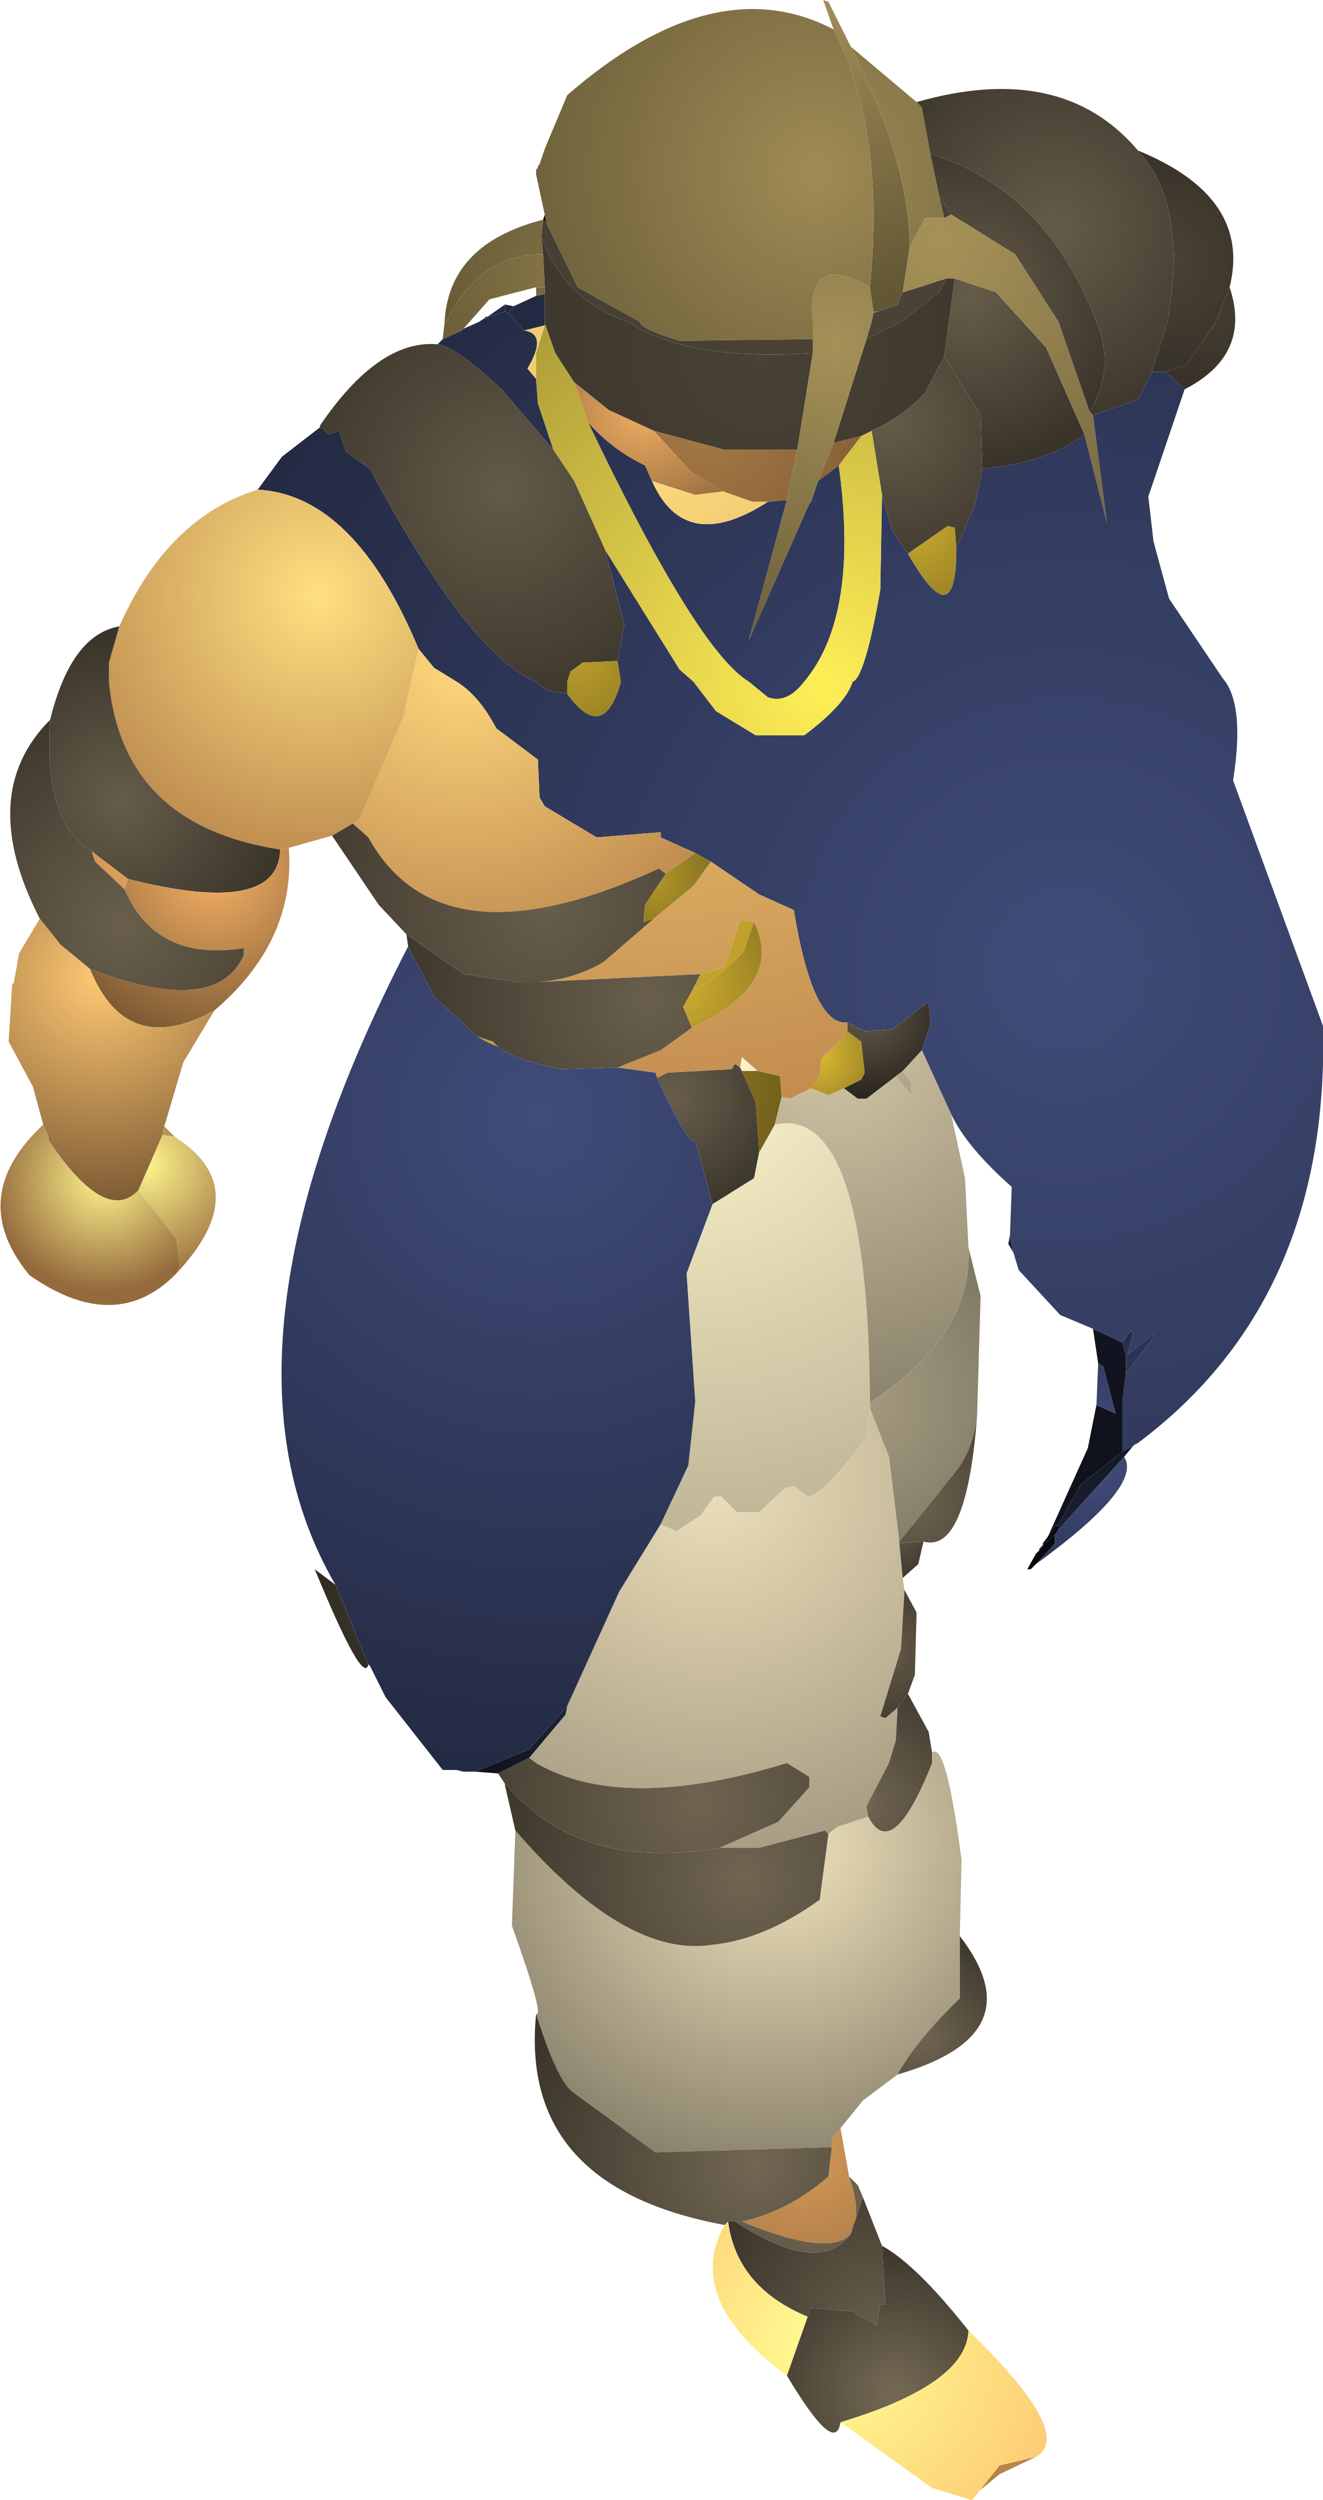 <?xml version="1.0" encoding="UTF-8" standalone="no"?>
<svg xmlns:ffdec="https://www.free-decompiler.com/flash" xmlns:xlink="http://www.w3.org/1999/xlink" ffdec:objectType="shape" height="72.25px" width="38.25px" xmlns="http://www.w3.org/2000/svg">
  <g transform="matrix(1.0, 0.0, 0.0, 1.0, 21.15, 56.8)">
    <path d="M2.95 -55.95 L2.65 -56.8 2.8 -56.75 3.45 -55.45 Q5.15 -52.1 5.15 -49.65 L4.95 -48.35 4.8 -48.0 4.25 -47.8 4.1 -47.8 4.0 -48.5 Q4.45 -53.05 2.95 -55.95" fill="url(#gradient0)" fill-rule="evenodd" stroke="none"/>
    <path d="M3.45 -55.45 L5.35 -53.85 5.5 -53.7 5.75 -52.35 6.0 -51.15 6.15 -50.5 5.6 -50.5 5.15 -49.65 Q5.15 -52.1 3.45 -55.45 M-5.4 -50.6 L-5.65 -51.75 -5.65 -51.8 -5.65 -51.9 -5.6 -51.95 -5.6 -52.0 -5.55 -52.05 -5.4 -52.5 -4.75 -54.05 Q-0.5 -57.75 2.95 -55.95 4.45 -53.05 4.0 -48.5 2.15 -49.55 2.35 -47.5 L2.35 -47.0 -1.5 -46.95 Q-2.65 -47.3 -2.65 -47.5 L-4.45 -48.5 -5.35 -50.35 -5.4 -50.6 M4.1 -47.8 L4.25 -47.8 4.1 -47.75 4.1 -47.8" fill="url(#gradient1)" fill-rule="evenodd" stroke="none"/>
    <path d="M5.35 -53.85 Q9.55 -55.05 11.75 -52.45 13.2 -50.9 12.6 -47.5 L12.15 -46.05 11.75 -45.25 10.45 -44.8 10.35 -44.9 Q11.1 -46.15 10.55 -47.5 9.05 -51.35 5.75 -52.35 L5.5 -53.7 5.35 -53.85" fill="url(#gradient2)" fill-rule="evenodd" stroke="none"/>
    <path d="M6.35 -50.6 L6.0 -51.15 5.75 -52.35 Q9.05 -51.35 10.55 -47.5 11.1 -46.15 10.35 -44.9 L9.45 -47.5 8.2 -49.45 6.35 -50.6 M10.2 -44.25 Q9.2 -43.45 7.25 -43.25 L7.2 -44.8 6.15 -46.5 6.45 -48.75 7.65 -48.35 9.1 -46.75 10.2 -44.25" fill="url(#gradient3)" fill-rule="evenodd" stroke="none"/>
    <path d="M4.25 -47.8 L4.8 -48.0 4.95 -48.35 6.2 -48.75 6.0 -48.35 4.9 -47.5 3.9 -47.0 4.05 -47.5 4.1 -47.75 4.25 -47.8 M6.15 -50.5 L6.0 -51.15 6.35 -50.6 6.15 -50.5 M2.35 -47.0 L2.35 -46.6 Q-1.25 -46.35 -3.0 -47.5 -4.85 -48.15 -5.5 -49.95 L-5.45 -50.45 -5.35 -50.35 -4.45 -48.5 -2.65 -47.5 Q-2.65 -47.3 -1.5 -46.95 L2.35 -47.0" fill="url(#gradient4)" fill-rule="evenodd" stroke="none"/>
    <path d="M4.95 -48.35 L5.15 -49.65 5.6 -50.5 6.15 -50.5 6.35 -50.6 8.2 -49.45 9.45 -47.5 10.35 -44.9 10.45 -44.8 10.85 -41.7 10.2 -44.25 9.1 -46.75 7.65 -48.35 6.45 -48.75 6.2 -48.75 4.95 -48.35" fill="url(#gradient5)" fill-rule="evenodd" stroke="none"/>
    <path d="M11.75 -52.45 Q15.05 -51.1 14.4 -48.5 L14.0 -47.5 13.15 -46.25 12.55 -46.05 12.15 -46.05 12.6 -47.5 Q13.2 -50.9 11.75 -52.45" fill="url(#gradient6)" fill-rule="evenodd" stroke="none"/>
    <path d="M14.4 -48.5 Q15.05 -46.55 13.1 -45.55 L12.55 -46.05 13.15 -46.25 14.0 -47.5 14.4 -48.5" fill="url(#gradient7)" fill-rule="evenodd" stroke="none"/>
    <path d="M13.1 -45.55 L12.05 -42.45 12.2 -41.15 12.65 -39.5 14.2 -37.2 Q14.85 -36.45 14.5 -34.25 L17.1 -27.15 Q17.3 -19.25 11.75 -15.1 L11.65 -15.05 11.6 -15.0 11.3 -14.85 11.3 -16.3 11.4 -17.1 12.2 -18.15 12.2 -18.25 11.45 -17.65 11.6 -18.25 11.55 -18.35 11.3 -18.0 10.45 -18.4 9.5 -18.8 8.3 -20.1 8.15 -20.6 8.05 -21.1 8.1 -22.5 Q6.8 -23.65 6.35 -24.6 L5.5 -26.45 5.75 -27.2 5.7 -27.85 4.65 -27.05 3.85 -27.0 3.35 -27.25 Q2.35 -27.15 1.8 -30.5 L0.8 -30.95 -0.6 -31.9 -1.05 -32.15 -2.05 -32.6 -2.05 -32.75 -3.9 -32.6 -5.4 -33.5 -5.55 -33.75 -5.6 -34.85 -6.8 -35.75 Q-7.3 -36.7 -7.95 -37.1 L-8.6 -37.5 -9.05 -38.05 Q-10.9 -42.5 -13.7 -42.65 L-13.0 -43.6 -11.9 -44.45 -11.85 -44.45 -11.65 -44.25 -11.35 -44.35 -11.15 -43.75 -10.45 -43.25 Q-7.6 -37.9 -5.65 -37.1 L-5.35 -36.85 -4.75 -36.75 Q-3.7 -35.3 -3.2 -37.1 L-3.3 -37.7 -3.1 -38.75 -3.65 -40.9 -1.5 -37.45 -1.1 -37.1 -0.45 -36.25 0.7 -35.55 2.1 -35.55 Q3.3 -36.45 3.5 -37.1 3.85 -37.2 4.3 -39.75 L4.35 -42.5 4.65 -41.45 5.1 -40.8 Q6.5 -38.35 6.5 -40.95 L7.05 -42.25 7.25 -43.25 Q9.2 -43.45 10.2 -44.25 L10.85 -41.7 10.45 -44.8 11.75 -45.25 12.15 -46.05 12.55 -46.05 13.1 -45.55 M-8.5 -46.85 L-8.35 -47.0 -7.8 -47.25 -7.75 -47.3 -7.3 -47.5 -7.15 -47.6 -7.1 -47.6 -7.05 -47.65 -6.55 -47.8 -6.45 -47.75 -6.0 -47.25 Q-5.3 -47.15 -5.9 -46.15 L-5.65 -45.85 -5.6 -45.15 -5.15 -43.8 -6.65 -45.55 Q-8.0 -46.8 -8.5 -46.85 M1.6 -42.35 L0.5 -38.3 2.25 -42.25 2.3 -42.3 2.5 -42.9 3.1 -43.35 Q3.7 -39.0 2.1 -37.1 1.6 -36.45 1.05 -36.65 L0.5 -37.1 Q-1.0 -38.0 -4.15 -44.6 -3.45 -43.8 -2.5 -43.35 L-2.3 -42.9 Q-1.35 -40.75 1.05 -42.3 L1.6 -42.35" fill="url(#gradient8)" fill-rule="evenodd" stroke="none"/>
    <path d="M6.15 -46.5 L5.6 -45.45 Q4.95 -44.75 4.05 -44.35 L3.75 -44.2 2.95 -44.0 3.9 -47.0 4.9 -47.5 6.0 -48.35 6.2 -48.75 6.45 -48.75 6.15 -46.5 M2.35 -46.6 L1.9 -43.8 -0.2 -43.8 -2.25 -44.35 -3.55 -44.95 -4.55 -45.75 -5.1 -46.6 -5.4 -47.45 -5.4 -48.3 -5.4 -48.5 -5.45 -49.45 -5.5 -49.95 Q-4.85 -48.15 -3.0 -47.5 -1.25 -46.35 2.35 -46.6" fill="url(#gradient9)" fill-rule="evenodd" stroke="none"/>
    <path d="M7.25 -43.25 L7.05 -42.25 6.5 -40.95 6.45 -41.55 6.25 -41.6 5.1 -40.8 4.65 -41.45 4.35 -42.5 4.05 -44.35 Q4.95 -44.75 5.6 -45.45 L6.15 -46.5 7.2 -44.8 7.25 -43.25" fill="url(#gradient10)" fill-rule="evenodd" stroke="none"/>
    <path d="M4.0 -48.5 L4.1 -47.8 4.1 -47.75 4.05 -47.5 3.9 -47.0 2.95 -44.0 2.5 -42.9 2.3 -42.3 2.25 -42.25 0.5 -38.3 1.6 -42.35 1.9 -43.8 2.35 -46.6 2.35 -47.0 2.35 -47.5 Q2.15 -49.55 4.0 -48.5" fill="url(#gradient11)" fill-rule="evenodd" stroke="none"/>
    <path d="M4.35 -42.5 L4.3 -39.75 Q3.85 -37.2 3.5 -37.1 3.3 -36.45 2.1 -35.55 L0.7 -35.55 -0.45 -36.25 -1.1 -37.1 -1.5 -37.45 -3.65 -40.9 -4.55 -42.9 -5.15 -43.8 -5.6 -45.15 -5.65 -45.85 -5.65 -46.6 -5.4 -47.4 -5.4 -47.45 -5.1 -46.6 -4.55 -45.75 -4.15 -44.6 Q-1.0 -38.0 0.5 -37.1 L1.05 -36.65 Q1.6 -36.45 2.1 -37.1 3.7 -39.0 3.1 -43.35 L3.75 -44.2 4.05 -44.35 4.35 -42.5" fill="url(#gradient12)" fill-rule="evenodd" stroke="none"/>
    <path d="M2.95 -44.0 L3.75 -44.2 3.1 -43.35 2.5 -42.9 2.95 -44.0 M1.9 -43.8 L1.6 -42.35 1.05 -42.3 0.6 -42.3 -0.25 -42.6 -1.15 -43.15 -2.25 -44.35 -0.2 -43.8 1.9 -43.8" fill="url(#gradient13)" fill-rule="evenodd" stroke="none"/>
    <path d="M-5.4 -47.4 L-5.65 -46.6 -5.65 -45.85 -5.9 -46.15 Q-5.3 -47.15 -6.0 -47.25 L-5.4 -47.4 M-0.25 -42.6 L0.6 -42.3 1.05 -42.3 Q-1.35 -40.75 -2.3 -42.9 L-1.05 -42.5 -0.25 -42.6 M0.65 -30.15 L0.25 -30.2 -0.2 -28.85 -0.9 -28.65 -6.05 -28.4 Q-4.7 -28.4 -3.7 -29.0 L-2.25 -30.25 -1.1 -31.2 -0.6 -31.9 0.8 -30.95 1.8 -30.5 Q2.35 -27.15 3.35 -27.25 L3.35 -27.0 3.1 -26.7 2.6 -26.2 2.55 -25.7 2.3 -25.35 1.7 -25.05 1.45 -25.1 1.4 -25.7 0.75 -25.85 0.3 -26.25 0.25 -25.95 0.1 -26.05 0.0 -25.9 -1.85 -25.8 -2.15 -25.65 -2.2 -25.8 -3.3 -25.95 -2.05 -26.45 -1.15 -27.1 Q1.55 -28.35 0.65 -30.15 M-10.75 -33.15 L-10.5 -32.6 -10.95 -33.0 -10.75 -33.15" fill="url(#gradient14)" fill-rule="evenodd" stroke="none"/>
    <path d="M6.5 -40.95 Q6.5 -38.35 5.1 -40.8 L6.25 -41.6 6.45 -41.55 6.5 -40.95" fill="url(#gradient15)" fill-rule="evenodd" stroke="none"/>
    <path d="M0.65 -30.15 L0.35 -29.3 Q-0.6 -28.3 -1.1 -28.25 L-0.9 -28.65 -0.2 -28.85 0.25 -30.2 0.65 -30.15" fill="url(#gradient16)" fill-rule="evenodd" stroke="none"/>
    <path d="M-1.1 -28.25 Q-0.6 -28.3 0.35 -29.3 L0.65 -30.15 Q1.55 -28.35 -1.15 -27.1 L-1.4 -27.7 -1.1 -28.25" fill="url(#gradient17)" fill-rule="evenodd" stroke="none"/>
    <path d="M0.3 -25.85 L0.7 -24.95 0.8 -23.5 0.65 -22.75 -0.55 -22.0 -1.05 -23.85 Q-1.2 -23.6 -2.15 -25.65 L-1.85 -25.8 0.0 -25.9 0.1 -26.05 0.25 -25.95 0.3 -25.85" fill="url(#gradient18)" fill-rule="evenodd" stroke="none"/>
    <path d="M0.3 -25.85 L0.25 -25.95 0.3 -26.25 0.75 -25.85 0.3 -25.85 M-0.55 -22.0 L0.65 -22.75 0.8 -23.5 1.25 -24.3 Q3.95 -24.9 4.0 -16.3 L4.0 -16.25 4.0 -16.1 3.9 -15.25 Q2.7 -13.7 2.35 -13.6 L2.2 -13.55 1.8 -13.85 1.55 -13.8 0.8 -13.1 0.15 -13.1 -0.3 -13.55 -0.5 -13.55 -0.9 -13.0 -1.6 -12.55 -2.05 -12.75 -1.25 -14.45 -1.05 -16.3 -1.3 -20.0 -0.55 -22.0" fill="url(#gradient19)" fill-rule="evenodd" stroke="none"/>
    <path d="M0.8 -23.5 L0.7 -24.95 0.3 -25.85 0.75 -25.85 1.4 -25.7 1.45 -25.1 1.25 -24.3 0.8 -23.5 M-7.35 -26.85 L-6.9 -26.7 -6.75 -26.55 -7.1 -26.7 -7.35 -26.85" fill="url(#gradient20)" fill-rule="evenodd" stroke="none"/>
    <path d="M6.35 -24.6 L6.75 -22.75 6.85 -20.75 Q7.0 -18.25 4.05 -16.3 L4.0 -16.25 4.0 -16.3 Q3.95 -24.9 1.25 -24.3 L1.45 -25.1 1.7 -25.05 2.3 -25.35 2.8 -25.15 3.25 -25.35 3.65 -25.05 3.9 -25.05 4.75 -25.7 5.2 -25.15 5.2 -25.5 4.95 -25.85 5.5 -26.45 6.35 -24.6" fill="url(#gradient21)" fill-rule="evenodd" stroke="none"/>
    <path d="M2.3 -25.35 L2.55 -25.7 2.6 -26.2 3.1 -26.7 3.35 -27.0 3.75 -26.7 3.85 -25.8 3.75 -25.6 3.25 -25.35 2.8 -25.15 2.3 -25.35" fill="url(#gradient22)" fill-rule="evenodd" stroke="none"/>
    <path d="M3.35 -27.0 L3.35 -27.25 3.85 -27.0 4.65 -27.05 5.7 -27.85 5.75 -27.2 5.5 -26.45 4.95 -25.85 4.75 -25.7 3.9 -25.05 3.65 -25.05 3.25 -25.35 3.75 -25.6 3.85 -25.8 3.75 -26.7 3.35 -27.0" fill="url(#gradient23)" fill-rule="evenodd" stroke="none"/>
    <path d="M4.75 -25.7 L4.95 -25.85 5.2 -25.5 5.2 -25.15 4.75 -25.7" fill="url(#gradient24)" fill-rule="evenodd" stroke="none"/>
    <path d="M11.45 -17.65 L12.2 -18.25 12.2 -18.15 11.4 -17.1 11.4 -17.65 11.45 -17.65" fill="url(#gradient25)" fill-rule="evenodd" stroke="none"/>
    <path d="M11.45 -17.65 L11.4 -17.65 11.3 -18.0 11.55 -18.35 11.6 -18.25 11.45 -17.65" fill="url(#gradient26)" fill-rule="evenodd" stroke="none"/>
    <path d="M9.15 -12.4 L10.3 -14.95 10.55 -16.2 11.1 -15.95 10.75 -17.3 10.6 -17.4 10.45 -18.4 11.3 -18.0 11.4 -17.65 11.4 -17.1 11.3 -16.3 11.3 -14.85 10.1 -13.9 9.45 -12.75 9.35 -12.7 9.15 -12.4 M-11.9 -44.45 L-11.9 -44.5 -11.85 -44.45 -11.9 -44.45 M-5.4 -47.45 L-5.4 -47.4 -6.0 -47.25 -6.45 -47.75 -6.3 -47.95 -5.65 -48.25 -5.4 -48.3 -5.4 -47.45 M-7.05 -47.65 L-7.1 -47.6 -7.1 -47.65 -7.05 -47.65" fill="url(#gradient27)" fill-rule="evenodd" stroke="none"/>
    <path d="M11.35 -14.7 Q11.9 -13.85 8.8 -11.6 L9.35 -12.2 9.35 -12.45 9.45 -12.6 11.35 -14.7 M10.55 -16.2 L10.6 -17.4 10.75 -17.3 11.1 -15.95 10.55 -16.2" fill="url(#gradient28)" fill-rule="evenodd" stroke="none"/>
    <path d="M11.6 -15.0 L11.35 -14.7 9.45 -12.6 9.45 -12.7 9.45 -12.75 10.1 -13.9 11.3 -14.85 11.6 -15.0" fill="url(#gradient29)" fill-rule="evenodd" stroke="none"/>
    <path d="M6.85 -20.75 L7.2 -19.35 7.1 -15.9 Q7.0 -14.95 6.5 -14.3 L4.85 -12.25 4.55 -14.7 4.0 -16.1 4.0 -16.25 4.05 -16.3 Q7.0 -18.25 6.85 -20.75" fill="url(#gradient30)" fill-rule="evenodd" stroke="none"/>
    <path d="M8.15 -20.6 L8.0 -20.85 8.05 -21.1 8.15 -20.6" fill="url(#gradient31)" fill-rule="evenodd" stroke="none"/>
    <path d="M4.95 -11.2 L5.0 -10.85 4.9 -9.15 4.3 -7.2 4.45 -7.15 4.8 -7.45 4.75 -6.5 4.55 -5.85 3.9 -4.6 3.95 -4.3 3.05 -4.0 2.8 -3.8 2.7 -3.9 0.8 -3.4 -0.35 -3.4 1.35 -4.15 2.25 -5.15 2.25 -5.45 1.6 -5.85 Q-3.15 -4.4 -5.65 -5.85 L-5.85 -6.0 -4.8 -7.25 -4.75 -7.5 -3.25 -10.8 -2.05 -12.75 -1.6 -12.55 -0.9 -13.0 -0.5 -13.55 -0.3 -13.55 0.15 -13.1 0.8 -13.1 1.55 -13.8 1.8 -13.85 2.2 -13.55 2.35 -13.6 Q2.7 -13.7 3.9 -15.25 L4.0 -16.1 4.55 -14.7 4.85 -12.25 4.85 -12.2 4.95 -11.2" fill="url(#gradient32)" fill-rule="evenodd" stroke="none"/>
    <path d="M8.9 -12.05 L9.0 -12.15 9.0 -12.1 8.9 -12.05 M9.45 -12.7 L9.35 -12.7 9.45 -12.75 9.45 -12.7" fill="url(#gradient33)" fill-rule="evenodd" stroke="none"/>
    <path d="M8.9 -12.0 L8.9 -12.05 9.0 -12.1 8.9 -12.0 M9.0 -12.15 L9.0 -12.2 9.15 -12.4 9.35 -12.7 9.45 -12.7 9.45 -12.6 9.35 -12.45 9.0 -12.15" fill="url(#gradient34)" fill-rule="evenodd" stroke="none"/>
    <path d="M7.1 -15.9 Q6.8 -11.9 5.55 -12.25 L4.85 -12.2 4.85 -12.25 6.5 -14.3 Q7.0 -14.95 7.1 -15.9" fill="url(#gradient35)" fill-rule="evenodd" stroke="none"/>
    <path d="M8.8 -11.6 L8.65 -11.45 8.55 -11.45 8.8 -11.9 8.9 -12.0 9.0 -12.1 9.0 -12.15 9.35 -12.45 9.35 -12.2 8.8 -11.6" fill="url(#gradient36)" fill-rule="evenodd" stroke="none"/>
    <path d="M5.55 -12.25 L5.4 -11.6 4.95 -11.2 4.85 -12.2 5.55 -12.25" fill="url(#gradient37)" fill-rule="evenodd" stroke="none"/>
    <path d="M5.0 -10.85 L5.35 -10.2 5.3 -8.4 5.1 -7.85 4.8 -7.45 4.45 -7.15 4.3 -7.2 4.9 -9.15 5.0 -10.85" fill="url(#gradient38)" fill-rule="evenodd" stroke="none"/>
    <path d="M5.1 -7.85 L5.7 -6.75 5.8 -6.15 5.8 -5.85 Q4.65 -2.95 3.95 -4.3 L3.9 -4.6 4.55 -5.85 4.75 -6.5 4.8 -7.45 5.1 -7.85" fill="url(#gradient39)" fill-rule="evenodd" stroke="none"/>
    <path d="M5.8 -6.15 Q6.2 -6.5 6.65 -3.05 L6.6 -0.85 6.6 0.95 Q5.35 2.15 4.8 3.15 L3.8 3.9 3.15 4.7 2.9 5.0 2.9 5.25 -2.2 5.4 -4.6 3.65 Q-5.05 3.3 -5.65 1.4 -5.4 1.5 -6.35 -1.15 L-6.25 -3.9 Q-3.05 -0.2 -0.55 -0.6 0.95 -0.75 2.55 -1.9 L2.8 -3.8 3.05 -4.0 3.95 -4.3 Q4.65 -2.95 5.8 -5.85 L5.8 -6.15" fill="url(#gradient40)" fill-rule="evenodd" stroke="none"/>
    <path d="M-6.25 -3.9 L-6.55 -5.2 -6.5 -5.2 Q-4.35 -2.7 -0.35 -3.4 L0.8 -3.4 2.7 -3.9 2.8 -3.8 2.55 -1.9 Q0.95 -0.75 -0.55 -0.6 -3.05 -0.2 -6.25 -3.9" fill="url(#gradient41)" fill-rule="evenodd" stroke="none"/>
    <path d="M-6.55 -5.25 L-6.75 -5.55 -5.85 -6.0 -5.65 -5.85 Q-3.15 -4.4 1.6 -5.85 L2.25 -5.45 2.25 -5.15 1.35 -4.15 -0.35 -3.4 Q-4.35 -2.7 -6.5 -5.2 L-6.55 -5.25" fill="url(#gradient42)" fill-rule="evenodd" stroke="none"/>
    <path d="M3.15 4.7 L3.4 6.1 Q3.75 7.1 3.5 7.6 L3.45 7.75 Q2.85 8.45 0.3 7.4 1.65 7.1 2.8 6.1 L2.9 5.25 2.9 5.0 3.15 4.7" fill="url(#gradient43)" fill-rule="evenodd" stroke="none"/>
    <path d="M-0.2 7.5 Q-6.15 6.4 -5.65 1.4 -5.05 3.3 -4.6 3.65 L-2.2 5.4 2.9 5.25 2.8 6.1 Q1.65 7.1 0.3 7.4 L0.1 7.4 -0.1 7.4 -0.2 7.5" fill="url(#gradient44)" fill-rule="evenodd" stroke="none"/>
    <path d="M3.4 6.1 L3.65 6.35 3.8 6.7 3.5 7.6 Q3.75 7.1 3.4 6.1 M0.3 7.4 Q2.85 8.45 3.45 7.75 2.55 9.0 0.1 7.4 L0.3 7.4" fill="url(#gradient45)" fill-rule="evenodd" stroke="none"/>
    <path d="M3.8 6.7 L4.35 8.1 4.45 9.8 4.3 9.8 4.2 10.4 3.5 10.0 2.3 9.9 2.2 10.15 Q0.15 9.3 -0.1 7.4 L0.1 7.4 Q2.55 9.0 3.45 7.75 L3.5 7.6 3.8 6.7" fill="url(#gradient46)" fill-rule="evenodd" stroke="none"/>
    <path d="M4.35 8.1 Q5.35 8.65 6.85 10.55 6.8 12.1 3.15 13.2 3.0 14.2 1.6 11.85 L2.2 10.15 2.3 9.9 3.5 10.0 4.2 10.4 4.3 9.8 4.45 9.8 4.35 8.1" fill="url(#gradient47)" fill-rule="evenodd" stroke="none"/>
    <path d="M6.85 10.55 Q9.95 13.55 8.8 14.2 L7.75 14.45 7.35 14.95 7.2 15.15 6.95 15.45 5.8 15.1 3.15 13.2 Q6.8 12.1 6.85 10.55 M1.6 11.85 Q-1.4 9.65 -0.2 7.5 L-0.1 7.4 Q0.15 9.3 2.2 10.15 L1.6 11.85" fill="url(#gradient48)" fill-rule="evenodd" stroke="none"/>
    <path d="M6.6 -0.85 Q8.8 2.0 4.8 3.15 5.35 2.15 6.6 0.95 L6.6 -0.85" fill="url(#gradient49)" fill-rule="evenodd" stroke="none"/>
    <path d="M8.8 14.2 L7.75 14.7 7.2 15.15 7.35 14.95 7.75 14.45 8.8 14.2" fill="url(#gradient50)" fill-rule="evenodd" stroke="none"/>
    <path d="M-5.45 -50.45 L-5.4 -50.6 -5.35 -50.35 -5.45 -50.45" fill="url(#gradient51)" fill-rule="evenodd" stroke="none"/>
    <path d="M-8.3 -47.45 Q-8.2 -49.75 -5.45 -50.45 L-5.5 -49.95 -5.45 -49.45 Q-7.3 -49.45 -8.25 -47.5 L-8.3 -47.45" fill="url(#gradient52)" fill-rule="evenodd" stroke="none"/>
    <path d="M-4.15 -44.6 L-4.55 -45.75 -3.55 -44.95 -2.25 -44.35 -1.15 -43.15 -0.25 -42.6 -1.05 -42.5 -2.3 -42.9 -2.5 -43.35 Q-3.45 -43.8 -4.15 -44.6" fill="url(#gradient53)" fill-rule="evenodd" stroke="none"/>
    <path d="M-5.65 -48.5 L-5.4 -48.5 -5.4 -48.3 -5.65 -48.25 -5.65 -48.5" fill="url(#gradient54)" fill-rule="evenodd" stroke="none"/>
    <path d="M-8.35 -47.0 L-8.3 -47.45 -8.25 -47.5 Q-7.3 -49.45 -5.45 -49.45 L-5.4 -48.5 -5.65 -48.5 -7.0 -48.15 -7.75 -47.3 -7.8 -47.25 -8.35 -47.0" fill="url(#gradient55)" fill-rule="evenodd" stroke="none"/>
    <path d="M-6.3 -47.95 L-6.45 -47.75 -6.55 -47.8 -6.55 -48.0 -6.3 -47.95" fill="url(#gradient56)" fill-rule="evenodd" stroke="none"/>
    <path d="M-6.55 -47.8 L-7.05 -47.65 -6.55 -48.0 -6.55 -47.8 M-7.1 -47.6 L-7.15 -47.6 -7.1 -47.65 -7.1 -47.6" fill="url(#gradient57)" fill-rule="evenodd" stroke="none"/>
    <path d="M-11.9 -44.5 Q-10.2 -47.0 -8.5 -46.85 -8.0 -46.8 -6.65 -45.55 L-5.15 -43.8 -4.55 -42.9 -3.65 -40.9 -3.1 -38.75 -3.3 -37.7 -4.3 -37.65 -4.65 -37.4 -4.75 -37.1 -4.75 -36.75 -5.35 -36.85 -5.65 -37.1 Q-7.6 -37.9 -10.45 -43.25 L-11.15 -43.75 -11.35 -44.35 -11.65 -44.25 -11.85 -44.45 -11.9 -44.5" fill="url(#gradient58)" fill-rule="evenodd" stroke="none"/>
    <path d="M-9.05 -38.05 L-8.6 -37.5 -7.95 -37.1 Q-7.3 -36.7 -6.8 -35.75 L-5.6 -34.85 -5.55 -33.75 -5.4 -33.5 -3.9 -32.6 -2.05 -32.75 -2.05 -32.6 -1.05 -32.15 -1.9 -31.55 -2.1 -31.7 Q-8.4 -28.8 -10.5 -32.6 L-10.75 -33.15 -9.5 -36.05 -9.05 -38.05" fill="url(#gradient59)" fill-rule="evenodd" stroke="none"/>
    <path d="M-3.3 -37.7 L-3.2 -37.1 Q-3.7 -35.3 -4.75 -36.75 L-4.75 -37.1 -4.65 -37.4 -4.3 -37.65 -3.3 -37.7" fill="url(#gradient60)" fill-rule="evenodd" stroke="none"/>
    <path d="M-11.55 -32.65 L-12.8 -32.3 -13.05 -32.25 Q-17.6 -32.95 -18.0 -37.1 L-18.0 -37.65 -17.7 -38.7 Q-16.3 -41.85 -13.7 -42.65 -10.9 -42.5 -9.05 -38.05 L-9.5 -36.05 -10.75 -33.15 -10.95 -33.0 -11.55 -32.65" fill="url(#gradient61)" fill-rule="evenodd" stroke="none"/>
    <path d="M-19.7 -36.0 Q-19.1 -38.45 -17.7 -38.7 L-18.0 -37.65 -18.0 -37.1 Q-17.6 -32.95 -13.05 -32.25 -13.1 -30.3 -17.45 -31.4 L-18.5 -32.2 Q-19.9 -33.05 -19.7 -36.0" fill="url(#gradient62)" fill-rule="evenodd" stroke="none"/>
    <path d="M-9.4 -29.8 L-10.2 -30.65 -11.55 -32.65 -10.95 -33.0 -10.5 -32.6 Q-8.4 -28.8 -2.1 -31.7 L-1.9 -31.55 -2.5 -30.65 -2.55 -30.15 -2.25 -30.25 -3.7 -29.0 Q-4.7 -28.4 -6.05 -28.4 L-7.75 -28.65 -9.4 -29.8" fill="url(#gradient63)" fill-rule="evenodd" stroke="none"/>
    <path d="M-12.8 -32.3 Q-12.6 -29.6 -14.95 -27.6 -17.5 -26.2 -18.55 -28.8 -14.9 -27.4 -14.1 -29.2 L-14.1 -29.4 Q-16.65 -29.0 -17.55 -31.1 L-17.45 -31.4 Q-13.1 -30.3 -13.05 -32.25 L-12.8 -32.3" fill="url(#gradient64)" fill-rule="evenodd" stroke="none"/>
    <path d="M-17.55 -31.1 L-18.4 -31.9 -18.5 -32.2 -17.45 -31.4 -17.55 -31.1" fill="url(#gradient65)" fill-rule="evenodd" stroke="none"/>
    <path d="M-20.0 -30.25 Q-21.85 -33.85 -19.7 -36.0 -19.9 -33.05 -18.5 -32.2 L-18.4 -31.9 -17.55 -31.1 Q-16.65 -29.0 -14.1 -29.4 L-14.1 -29.2 Q-14.9 -27.4 -18.55 -28.8 L-19.4 -29.5 -20.0 -30.25" fill="url(#gradient66)" fill-rule="evenodd" stroke="none"/>
    <path d="M-14.95 -27.6 L-15.85 -26.1 -16.4 -24.25 -16.45 -24.0 -17.15 -22.4 Q-18.1 -21.4 -19.75 -23.85 L-19.75 -23.95 -19.9 -24.3 -20.2 -25.4 -20.9 -26.7 -20.8 -28.35 -20.75 -28.4 -20.6 -29.25 -20.0 -30.25 -19.4 -29.5 -18.55 -28.8 Q-17.5 -26.2 -14.95 -27.6" fill="url(#gradient67)" fill-rule="evenodd" stroke="none"/>
    <path d="M-0.6 -31.9 L-1.1 -31.2 -2.25 -30.25 -2.55 -30.15 -2.5 -30.65 -1.9 -31.55 -1.05 -32.15 -0.6 -31.9" fill="url(#gradient68)" fill-rule="evenodd" stroke="none"/>
    <path d="M-9.35 -29.45 L-9.4 -29.8 -7.75 -28.65 -6.05 -28.4 -0.9 -28.65 -1.1 -28.25 -1.4 -27.7 -1.15 -27.1 -2.05 -26.45 -3.3 -25.95 -4.95 -25.9 Q-6.35 -26.2 -6.75 -26.55 L-6.9 -26.7 -7.35 -26.85 -8.6 -28.0 -9.35 -29.45" fill="url(#gradient69)" fill-rule="evenodd" stroke="none"/>
    <path d="M-7.4 -5.6 L-7.75 -5.6 -7.95 -5.65 -8.35 -5.65 -10.0 -7.75 -10.45 -8.65 -10.5 -8.7 -11.45 -11.0 Q-15.4 -17.75 -9.35 -29.45 L-8.6 -28.0 -7.35 -26.85 -7.1 -26.7 -6.75 -26.55 Q-6.35 -26.2 -4.95 -25.9 L-3.3 -25.95 -2.2 -25.8 -2.15 -25.65 Q-1.2 -23.6 -1.05 -23.85 L-0.55 -22.0 -1.3 -20.0 -1.05 -16.3 -1.25 -14.45 -2.05 -12.75 -3.25 -10.8 -4.75 -7.5 -5.85 -6.25 -7.4 -5.6" fill="url(#gradient70)" fill-rule="evenodd" stroke="none"/>
    <path d="M-16.4 -24.25 L-16.1 -23.95 -16.45 -24.0 -16.4 -24.25 M-16.05 -20.0 Q-17.8 -18.2 -20.3 -19.95 -22.15 -22.2 -19.9 -24.3 L-19.75 -23.95 -19.75 -23.85 Q-18.1 -21.4 -17.15 -22.4 L-16.05 -21.0 -15.95 -20.2 -16.05 -20.0" fill="url(#gradient71)" fill-rule="evenodd" stroke="none"/>
    <path d="M-16.1 -23.95 Q-13.75 -22.45 -16.05 -20.0 L-15.95 -20.2 -16.05 -21.0 -17.15 -22.4 -16.45 -24.0 -16.1 -23.95" fill="url(#gradient72)" fill-rule="evenodd" stroke="none"/>
    <path d="M-10.5 -8.7 Q-10.65 -8.05 -12.05 -11.45 L-11.45 -11.0 -10.5 -8.7" fill="url(#gradient73)" fill-rule="evenodd" stroke="none"/>
    <path d="M-6.75 -5.55 L-7.4 -5.6 -5.85 -6.25 -4.75 -7.5 -4.8 -7.25 -5.85 -6.0 -6.75 -5.55" fill="url(#gradient74)" fill-rule="evenodd" stroke="none"/>
    <path d="M-6.55 -5.2 L-6.55 -5.25 -6.5 -5.2 -6.55 -5.2" fill="url(#gradient75)" fill-rule="evenodd" stroke="none"/>
  </g>
  <defs>
    <radialGradient cx="0" cy="0" gradientTransform="matrix(0.011, 0.0, 0.0, 0.011, 2.55, -57.05)" gradientUnits="userSpaceOnUse" id="gradient0" r="819.2" spreadMethod="pad">
      <stop offset="0.0" stop-color="#a38f57"/>
      <stop offset="1.0" stop-color="#625634"/>
    </radialGradient>
    <radialGradient cx="0" cy="0" gradientTransform="matrix(0.01, 0.0, 0.0, 0.01, 2.4, -51.85)" gradientUnits="userSpaceOnUse" id="gradient1" r="819.2" spreadMethod="pad">
      <stop offset="0.0" stop-color="#9f8b55"/>
      <stop offset="1.0" stop-color="#6f623b"/>
    </radialGradient>
    <radialGradient cx="0" cy="0" gradientTransform="matrix(0.007, 0.0, 0.0, 0.007, 9.35, -50.2)" gradientUnits="userSpaceOnUse" id="gradient2" r="819.2" spreadMethod="pad">
      <stop offset="0.0" stop-color="#655b49"/>
      <stop offset="1.0" stop-color="#3d372c"/>
    </radialGradient>
    <radialGradient cx="0" cy="0" gradientTransform="matrix(0.006, 0.0, 0.0, 0.006, 6.85, -48.2)" gradientUnits="userSpaceOnUse" id="gradient3" r="819.2" spreadMethod="pad">
      <stop offset="0.0" stop-color="#665c4a"/>
      <stop offset="1.0" stop-color="#393329"/>
    </radialGradient>
    <radialGradient cx="0" cy="0" gradientTransform="matrix(0.013, 0.0, 0.0, 0.013, 5.0, -47.6)" gradientUnits="userSpaceOnUse" id="gradient4" r="819.2" spreadMethod="pad">
      <stop offset="0.0" stop-color="#494235"/>
      <stop offset="1.0" stop-color="#463f33"/>
    </radialGradient>
    <radialGradient cx="0" cy="0" gradientTransform="matrix(0.012, 0.0, 0.0, 0.012, 6.0, -49.9)" gradientUnits="userSpaceOnUse" id="gradient5" r="819.2" spreadMethod="pad">
      <stop offset="0.0" stop-color="#a69258"/>
      <stop offset="1.0" stop-color="#75673f"/>
    </radialGradient>
    <radialGradient cx="0" cy="0" gradientTransform="matrix(0.005, 0.0, 0.0, 0.005, 12.5, -49.25)" gradientUnits="userSpaceOnUse" id="gradient6" r="819.2" spreadMethod="pad">
      <stop offset="0.0" stop-color="#4a4336"/>
      <stop offset="1.0" stop-color="#322d25"/>
    </radialGradient>
    <radialGradient cx="0" cy="0" gradientTransform="matrix(0.003, 0.0, 0.0, 0.003, 14.0, -47.85)" gradientUnits="userSpaceOnUse" id="gradient7" r="819.2" spreadMethod="pad">
      <stop offset="0.0" stop-color="#433d31"/>
      <stop offset="1.0" stop-color="#363027"/>
    </radialGradient>
    <radialGradient cx="0" cy="0" gradientTransform="matrix(0.034, 0.0, 0.0, 0.034, 9.7, -28.8)" gradientUnits="userSpaceOnUse" id="gradient8" r="819.2" spreadMethod="pad">
      <stop offset="0.0" stop-color="#404c79"/>
      <stop offset="1.0" stop-color="#232942"/>
    </radialGradient>
    <radialGradient cx="0" cy="0" gradientTransform="matrix(0.009, 0.0, 0.0, 0.009, 0.8, -46.6)" gradientUnits="userSpaceOnUse" id="gradient9" r="819.2" spreadMethod="pad">
      <stop offset="0.0" stop-color="#484134"/>
      <stop offset="1.0" stop-color="#3d372c"/>
    </radialGradient>
    <radialGradient cx="0" cy="0" gradientTransform="matrix(0.005, 0.0, 0.0, 0.005, 4.6, -44.65)" gradientUnits="userSpaceOnUse" id="gradient10" r="819.2" spreadMethod="pad">
      <stop offset="0.0" stop-color="#655b49"/>
      <stop offset="1.0" stop-color="#433c30"/>
    </radialGradient>
    <radialGradient cx="0" cy="0" gradientTransform="matrix(0.011, 0.0, 0.0, 0.011, 3.0, -46.85)" gradientUnits="userSpaceOnUse" id="gradient11" r="819.2" spreadMethod="pad">
      <stop offset="0.0" stop-color="#a59158"/>
      <stop offset="1.0" stop-color="#6a5d38"/>
    </radialGradient>
    <radialGradient cx="0" cy="0" gradientTransform="matrix(0.016, 0.0, 0.0, 0.016, 2.6, -36.95)" gradientUnits="userSpaceOnUse" id="gradient12" r="819.2" spreadMethod="pad">
      <stop offset="0.0" stop-color="#ffef56"/>
      <stop offset="1.0" stop-color="#ae9d38"/>
    </radialGradient>
    <radialGradient cx="0" cy="0" gradientTransform="matrix(0.006, 0.0, 0.0, 0.006, -0.7, -44.6)" gradientUnits="userSpaceOnUse" id="gradient13" r="819.2" spreadMethod="pad">
      <stop offset="0.0" stop-color="#a77945"/>
      <stop offset="1.0" stop-color="#845f36"/>
    </radialGradient>
    <radialGradient cx="0" cy="0" gradientTransform="matrix(0.024, 0.0, 0.0, 0.024, -2.3, -44.5)" gradientUnits="userSpaceOnUse" id="gradient14" r="819.2" spreadMethod="pad">
      <stop offset="0.0" stop-color="#ffdd7e"/>
      <stop offset="1.0" stop-color="#c38d50"/>
    </radialGradient>
    <radialGradient cx="0" cy="0" gradientTransform="matrix(0.003, 0.0, 0.0, 0.003, 5.25, -41.65)" gradientUnits="userSpaceOnUse" id="gradient15" r="819.2" spreadMethod="pad">
      <stop offset="0.0" stop-color="#c8a92f"/>
      <stop offset="1.0" stop-color="#9a8224"/>
    </radialGradient>
    <radialGradient cx="0" cy="0" gradientTransform="matrix(0.003, 0.0, 0.0, 0.003, -1.1, -28.75)" gradientUnits="userSpaceOnUse" id="gradient16" r="819.2" spreadMethod="pad">
      <stop offset="0.0" stop-color="#c2a32d"/>
      <stop offset="1.0" stop-color="#bea02c"/>
    </radialGradient>
    <radialGradient cx="0" cy="0" gradientTransform="matrix(0.004, 0.0, 0.0, 0.004, -1.4, -28.2)" gradientUnits="userSpaceOnUse" id="gradient17" r="819.2" spreadMethod="pad">
      <stop offset="0.0" stop-color="#cdad30"/>
      <stop offset="1.0" stop-color="#8c7621"/>
    </radialGradient>
    <radialGradient cx="0" cy="0" gradientTransform="matrix(0.004, 0.0, 0.0, 0.004, -1.65, -25.1)" gradientUnits="userSpaceOnUse" id="gradient18" r="819.2" spreadMethod="pad">
      <stop offset="0.0" stop-color="#695e4c"/>
      <stop offset="1.0" stop-color="#3c372c"/>
    </radialGradient>
    <radialGradient cx="0" cy="0" gradientTransform="matrix(0.02, 0.0, 0.0, 0.02, -1.3, -26.55)" gradientUnits="userSpaceOnUse" id="gradient19" r="819.2" spreadMethod="pad">
      <stop offset="0.0" stop-color="#fff9cf"/>
      <stop offset="1.0" stop-color="#b4aa8d"/>
    </radialGradient>
    <radialGradient cx="0" cy="0" gradientTransform="matrix(0.009, 0.0, 0.0, 0.009, -6.0, -26.2)" gradientUnits="userSpaceOnUse" id="gradient20" r="819.2" spreadMethod="pad">
      <stop offset="0.0" stop-color="#cbab30"/>
      <stop offset="1.0" stop-color="#75621b"/>
    </radialGradient>
    <radialGradient cx="0" cy="0" gradientTransform="matrix(0.014, 0.0, 0.0, 0.014, 2.9, -26.6)" gradientUnits="userSpaceOnUse" id="gradient21" r="819.2" spreadMethod="pad">
      <stop offset="0.0" stop-color="#d2c6a5"/>
      <stop offset="1.0" stop-color="#847c67"/>
    </radialGradient>
    <radialGradient cx="0" cy="0" gradientTransform="matrix(0.003, 0.0, 0.0, 0.003, 2.5, -26.3)" gradientUnits="userSpaceOnUse" id="gradient22" r="819.2" spreadMethod="pad">
      <stop offset="0.0" stop-color="#dbb933"/>
      <stop offset="1.0" stop-color="#826d1e"/>
    </radialGradient>
    <radialGradient cx="0" cy="0" gradientTransform="matrix(0.003, 0.0, 0.0, 0.003, 3.9, -27.55)" gradientUnits="userSpaceOnUse" id="gradient23" r="819.2" spreadMethod="pad">
      <stop offset="0.0" stop-color="#645a48"/>
      <stop offset="1.0" stop-color="#2a251e"/>
    </radialGradient>
    <radialGradient cx="0" cy="0" gradientTransform="matrix(0.004, 0.0, 0.0, 0.004, 3.9, -26.5)" gradientUnits="userSpaceOnUse" id="gradient24" r="819.2" spreadMethod="pad">
      <stop offset="0.0" stop-color="#bbb092"/>
      <stop offset="1.0" stop-color="#a59b81"/>
    </radialGradient>
    <radialGradient cx="0" cy="0" gradientTransform="matrix(0.002, 0.0, 0.0, 0.002, 12.3, -18.5)" gradientUnits="userSpaceOnUse" id="gradient25" r="819.2" spreadMethod="pad">
      <stop offset="0.0" stop-color="#2c3454"/>
      <stop offset="1.0" stop-color="#2c3453"/>
    </radialGradient>
    <radialGradient cx="0" cy="0" gradientTransform="matrix(0.001, 0.0, 0.0, 0.001, 11.4, -17.7)" gradientUnits="userSpaceOnUse" id="gradient26" r="819.2" spreadMethod="pad">
      <stop offset="0.0" stop-color="#29314e"/>
      <stop offset="1.0" stop-color="#252b46"/>
    </radialGradient>
    <radialGradient cx="0" cy="0" gradientTransform="matrix(0.048, 0.0, 0.0, 0.048, -6.65, -47.9)" gradientUnits="userSpaceOnUse" id="gradient27" r="819.2" spreadMethod="pad">
      <stop offset="0.0" stop-color="#232a43"/>
      <stop offset="1.0" stop-color="#0f111b"/>
    </radialGradient>
    <radialGradient cx="0" cy="0" gradientTransform="matrix(0.005, 0.0, 0.0, 0.005, 10.15, -14.85)" gradientUnits="userSpaceOnUse" id="gradient28" r="819.2" spreadMethod="pad">
      <stop offset="0.0" stop-color="#455284"/>
      <stop offset="1.0" stop-color="#29314e"/>
    </radialGradient>
    <radialGradient cx="0" cy="0" gradientTransform="matrix(0.004, 0.0, 0.0, 0.004, 9.65, -13.35)" gradientUnits="userSpaceOnUse" id="gradient29" r="819.2" spreadMethod="pad">
      <stop offset="0.0" stop-color="#1a1e30"/>
      <stop offset="1.0" stop-color="#131624"/>
    </radialGradient>
    <radialGradient cx="0" cy="0" gradientTransform="matrix(0.008, 0.0, 0.0, 0.008, 3.65, -16.35)" gradientUnits="userSpaceOnUse" id="gradient30" r="819.2" spreadMethod="pad">
      <stop offset="0.0" stop-color="#a59c81"/>
      <stop offset="1.0" stop-color="#756e5b"/>
    </radialGradient>
    <radialGradient cx="0" cy="0" gradientTransform="matrix(0.001, 0.0, 0.0, 0.001, 7.95, -21.0)" gradientUnits="userSpaceOnUse" id="gradient31" r="819.2" spreadMethod="pad">
      <stop offset="0.0" stop-color="#20263d"/>
      <stop offset="1.0" stop-color="#1c2135"/>
    </radialGradient>
    <radialGradient cx="0" cy="0" gradientTransform="matrix(0.015, 0.0, 0.0, 0.015, -0.55, -14.0)" gradientUnits="userSpaceOnUse" id="gradient32" r="819.2" spreadMethod="pad">
      <stop offset="0.0" stop-color="#eddfba"/>
      <stop offset="1.0" stop-color="#9d947b"/>
    </radialGradient>
    <radialGradient cx="0" cy="0" gradientTransform="matrix(0.002, 0.0, 0.0, 0.002, 9.4, -12.85)" gradientUnits="userSpaceOnUse" id="gradient33" r="819.2" spreadMethod="pad">
      <stop offset="0.0" stop-color="#181d2e"/>
      <stop offset="1.0" stop-color="#161a2a"/>
    </radialGradient>
    <radialGradient cx="0" cy="0" gradientTransform="matrix(0.002, 0.0, 0.0, 0.002, 9.4, -12.85)" gradientUnits="userSpaceOnUse" id="gradient34" r="819.2" spreadMethod="pad">
      <stop offset="0.0" stop-color="#08090e"/>
      <stop offset="1.0" stop-color="#08090e"/>
    </radialGradient>
    <radialGradient cx="0" cy="0" gradientTransform="matrix(0.005, 0.0, 0.0, 0.005, 5.3, -13.35)" gradientUnits="userSpaceOnUse" id="gradient35" r="819.2" spreadMethod="pad">
      <stop offset="0.0" stop-color="#6c614e"/>
      <stop offset="1.0" stop-color="#3d372c"/>
    </radialGradient>
    <radialGradient cx="0" cy="0" gradientTransform="matrix(0.002, 0.0, 0.0, 0.002, 8.5, -11.5)" gradientUnits="userSpaceOnUse" id="gradient36" r="819.2" spreadMethod="pad">
      <stop offset="0.0" stop-color="#08090e"/>
      <stop offset="1.0" stop-color="#08090e"/>
    </radialGradient>
    <radialGradient cx="0" cy="0" gradientTransform="matrix(0.002, 0.0, 0.0, 0.002, 4.75, -12.6)" gradientUnits="userSpaceOnUse" id="gradient37" r="819.2" spreadMethod="pad">
      <stop offset="0.0" stop-color="#635948"/>
      <stop offset="1.0" stop-color="#393329"/>
    </radialGradient>
    <radialGradient cx="0" cy="0" gradientTransform="matrix(0.003, 0.0, 0.0, 0.003, 4.4, -9.1)" gradientUnits="userSpaceOnUse" id="gradient38" r="819.2" spreadMethod="pad">
      <stop offset="0.0" stop-color="#655b49"/>
      <stop offset="1.0" stop-color="#3d372c"/>
    </radialGradient>
    <radialGradient cx="0" cy="0" gradientTransform="matrix(0.005, 0.0, 0.0, 0.005, 3.95, -4.65)" gradientUnits="userSpaceOnUse" id="gradient39" r="819.2" spreadMethod="pad">
      <stop offset="0.0" stop-color="#6f6450"/>
      <stop offset="1.0" stop-color="#3a352b"/>
    </radialGradient>
    <radialGradient cx="0" cy="0" gradientTransform="matrix(0.012, 0.0, 0.0, 0.012, 1.2, -3.6)" gradientUnits="userSpaceOnUse" id="gradient40" r="819.2" spreadMethod="pad">
      <stop offset="0.0" stop-color="#f4e6bf"/>
      <stop offset="1.0" stop-color="#87806a"/>
    </radialGradient>
    <radialGradient cx="0" cy="0" gradientTransform="matrix(0.009, 0.0, 0.0, 0.009, 0.35, -2.55)" gradientUnits="userSpaceOnUse" id="gradient41" r="819.2" spreadMethod="pad">
      <stop offset="0.0" stop-color="#706551"/>
      <stop offset="1.0" stop-color="#3c362c"/>
    </radialGradient>
    <radialGradient cx="0" cy="0" gradientTransform="matrix(0.008, 0.0, 0.0, 0.008, -0.95, -4.7)" gradientUnits="userSpaceOnUse" id="gradient42" r="819.2" spreadMethod="pad">
      <stop offset="0.0" stop-color="#6f6450"/>
      <stop offset="1.0" stop-color="#463f32"/>
    </radialGradient>
    <radialGradient cx="0" cy="0" gradientTransform="matrix(0.004, 0.0, 0.0, 0.004, 2.05, 5.5)" gradientUnits="userSpaceOnUse" id="gradient43" r="819.2" spreadMethod="pad">
      <stop offset="0.0" stop-color="#d39857"/>
      <stop offset="1.0" stop-color="#af7e48"/>
    </radialGradient>
    <radialGradient cx="0" cy="0" gradientTransform="matrix(0.009, 0.0, 0.0, 0.009, 0.7, 5.75)" gradientUnits="userSpaceOnUse" id="gradient44" r="819.2" spreadMethod="pad">
      <stop offset="0.0" stop-color="#726753"/>
      <stop offset="1.0" stop-color="#393329"/>
    </radialGradient>
    <radialGradient cx="0" cy="0" gradientTransform="matrix(0.004, 0.0, 0.0, 0.004, 3.4, 6.8)" gradientUnits="userSpaceOnUse" id="gradient45" r="819.2" spreadMethod="pad">
      <stop offset="0.0" stop-color="#695f4c"/>
      <stop offset="1.0" stop-color="#655b49"/>
    </radialGradient>
    <radialGradient cx="0" cy="0" gradientTransform="matrix(0.007, 0.0, 0.0, 0.007, 4.1, 10.3)" gradientUnits="userSpaceOnUse" id="gradient46" r="819.2" spreadMethod="pad">
      <stop offset="0.0" stop-color="#655b49"/>
      <stop offset="1.0" stop-color="#353026"/>
    </radialGradient>
    <radialGradient cx="0" cy="0" gradientTransform="matrix(0.005, 0.0, 0.0, 0.005, 4.7, 12.35)" gradientUnits="userSpaceOnUse" id="gradient47" r="819.2" spreadMethod="pad">
      <stop offset="0.0" stop-color="#756a55"/>
      <stop offset="1.0" stop-color="#3e382d"/>
    </radialGradient>
    <radialGradient cx="0" cy="0" gradientTransform="matrix(0.008, 0.0, 0.0, 0.008, 3.0, 11.05)" gradientUnits="userSpaceOnUse" id="gradient48" r="819.2" spreadMethod="pad">
      <stop offset="0.0" stop-color="#ffff94"/>
      <stop offset="1.0" stop-color="#fecd75"/>
    </radialGradient>
    <radialGradient cx="0" cy="0" gradientTransform="matrix(0.004, 0.0, 0.0, 0.004, 5.55, 2.1)" gradientUnits="userSpaceOnUse" id="gradient49" r="819.2" spreadMethod="pad">
      <stop offset="0.0" stop-color="#706551"/>
      <stop offset="1.0" stop-color="#39342a"/>
    </radialGradient>
    <radialGradient cx="0" cy="0" gradientTransform="matrix(0.003, 0.0, 0.0, 0.003, 8.9, 14.1)" gradientUnits="userSpaceOnUse" id="gradient50" r="819.2" spreadMethod="pad">
      <stop offset="0.0" stop-color="#bb874d"/>
      <stop offset="1.0" stop-color="#af7e48"/>
    </radialGradient>
    <radialGradient cx="0" cy="0" gradientTransform="matrix(0.011, 0.0, 0.0, 0.011, -0.7, -56.05)" gradientUnits="userSpaceOnUse" id="gradient51" r="819.2" spreadMethod="pad">
      <stop offset="0.0" stop-color="#19160d"/>
      <stop offset="1.0" stop-color="#15130b"/>
    </radialGradient>
    <radialGradient cx="0" cy="0" gradientTransform="matrix(0.005, 0.0, 0.0, 0.005, -4.65, -49.15)" gradientUnits="userSpaceOnUse" id="gradient52" r="819.2" spreadMethod="pad">
      <stop offset="0.0" stop-color="#7f7044"/>
      <stop offset="1.0" stop-color="#675a37"/>
    </radialGradient>
    <radialGradient cx="0" cy="0" gradientTransform="matrix(0.004, 0.0, 0.0, 0.004, -2.55, -45.0)" gradientUnits="userSpaceOnUse" id="gradient53" r="819.2" spreadMethod="pad">
      <stop offset="0.0" stop-color="#f2af64"/>
      <stop offset="1.0" stop-color="#9a6f3f"/>
    </radialGradient>
    <radialGradient cx="0" cy="0" gradientTransform="matrix(0.002, 0.0, 0.0, 0.002, -5.9, -47.5)" gradientUnits="userSpaceOnUse" id="gradient54" r="819.2" spreadMethod="pad">
      <stop offset="0.0" stop-color="#93824f"/>
      <stop offset="1.0" stop-color="#635735"/>
    </radialGradient>
    <radialGradient cx="0" cy="0" gradientTransform="matrix(0.006, 0.0, 0.0, 0.006, -4.55, -48.9)" gradientUnits="userSpaceOnUse" id="gradient55" r="819.2" spreadMethod="pad">
      <stop offset="0.0" stop-color="#887748"/>
      <stop offset="1.0" stop-color="#675a36"/>
    </radialGradient>
    <radialGradient cx="0" cy="0" gradientTransform="matrix(0.001, 0.0, 0.0, 0.001, -6.9, -47.2)" gradientUnits="userSpaceOnUse" id="gradient56" r="819.2" spreadMethod="pad">
      <stop offset="0.0" stop-color="#333d61"/>
      <stop offset="1.0" stop-color="#212840"/>
    </radialGradient>
    <radialGradient cx="0" cy="0" gradientTransform="matrix(0.002, 0.0, 0.0, 0.002, -6.65, -47.9)" gradientUnits="userSpaceOnUse" id="gradient57" r="819.2" spreadMethod="pad">
      <stop offset="0.0" stop-color="#232a43"/>
      <stop offset="1.0" stop-color="#131725"/>
    </radialGradient>
    <radialGradient cx="0" cy="0" gradientTransform="matrix(0.008, 0.0, 0.0, 0.008, -6.6, -42.65)" gradientUnits="userSpaceOnUse" id="gradient58" r="819.2" spreadMethod="pad">
      <stop offset="0.0" stop-color="#635a48"/>
      <stop offset="1.0" stop-color="#3c362b"/>
    </radialGradient>
    <radialGradient cx="0" cy="0" gradientTransform="matrix(0.011, 0.0, 0.0, 0.011, -7.75, -37.85)" gradientUnits="userSpaceOnUse" id="gradient59" r="819.2" spreadMethod="pad">
      <stop offset="0.0" stop-color="#ffda7d"/>
      <stop offset="1.0" stop-color="#bf8a4f"/>
    </radialGradient>
    <radialGradient cx="0" cy="0" gradientTransform="matrix(0.003, 0.0, 0.0, 0.003, -4.5, -37.8)" gradientUnits="userSpaceOnUse" id="gradient60" r="819.2" spreadMethod="pad">
      <stop offset="0.0" stop-color="#ba9d2c"/>
      <stop offset="1.0" stop-color="#937c22"/>
    </radialGradient>
    <radialGradient cx="0" cy="0" gradientTransform="matrix(0.01, 0.0, 0.0, 0.01, -11.95, -39.6)" gradientUnits="userSpaceOnUse" id="gradient61" r="819.2" spreadMethod="pad">
      <stop offset="0.0" stop-color="#ffe080"/>
      <stop offset="1.0" stop-color="#ba874d"/>
    </radialGradient>
    <radialGradient cx="0" cy="0" gradientTransform="matrix(0.006, 0.0, 0.0, 0.006, -17.65, -33.65)" gradientUnits="userSpaceOnUse" id="gradient62" r="819.2" spreadMethod="pad">
      <stop offset="0.0" stop-color="#665c4a"/>
      <stop offset="1.0" stop-color="#393429"/>
    </radialGradient>
    <radialGradient cx="0" cy="0" gradientTransform="matrix(0.01, 0.0, 0.0, 0.01, -5.35, -30.6)" gradientUnits="userSpaceOnUse" id="gradient63" r="819.2" spreadMethod="pad">
      <stop offset="0.0" stop-color="#675d4b"/>
      <stop offset="1.0" stop-color="#3c352b"/>
    </radialGradient>
    <radialGradient cx="0" cy="0" gradientTransform="matrix(0.006, 0.0, 0.0, 0.006, -15.0, -31.7)" gradientUnits="userSpaceOnUse" id="gradient64" r="819.2" spreadMethod="pad">
      <stop offset="0.0" stop-color="#f8b366"/>
      <stop offset="1.0" stop-color="#7e5b34"/>
    </radialGradient>
    <radialGradient cx="0" cy="0" gradientTransform="matrix(0.003, 0.0, 0.0, 0.003, -17.05, -31.85)" gradientUnits="userSpaceOnUse" id="gradient65" r="819.2" spreadMethod="pad">
      <stop offset="0.0" stop-color="#e2a35e"/>
      <stop offset="1.0" stop-color="#c89053"/>
    </radialGradient>
    <radialGradient cx="0" cy="0" gradientTransform="matrix(0.008, 0.0, 0.0, 0.008, -17.6, -30.05)" gradientUnits="userSpaceOnUse" id="gradient66" r="819.2" spreadMethod="pad">
      <stop offset="0.0" stop-color="#695f4c"/>
      <stop offset="1.0" stop-color="#3c362b"/>
    </radialGradient>
    <radialGradient cx="0" cy="0" gradientTransform="matrix(0.008, 0.0, 0.0, 0.008, -18.25, -28.55)" gradientUnits="userSpaceOnUse" id="gradient67" r="819.2" spreadMethod="pad">
      <stop offset="0.0" stop-color="#ffc873"/>
      <stop offset="1.0" stop-color="#7c5a33"/>
    </radialGradient>
    <radialGradient cx="0" cy="0" gradientTransform="matrix(0.003, 0.0, 0.0, 0.003, -2.25, -31.35)" gradientUnits="userSpaceOnUse" id="gradient68" r="819.2" spreadMethod="pad">
      <stop offset="0.0" stop-color="#b2962a"/>
      <stop offset="1.0" stop-color="#77651c"/>
    </radialGradient>
    <radialGradient cx="0" cy="0" gradientTransform="matrix(0.009, 0.0, 0.0, 0.009, -2.4, -27.9)" gradientUnits="userSpaceOnUse" id="gradient69" r="819.2" spreadMethod="pad">
      <stop offset="0.0" stop-color="#695f4c"/>
      <stop offset="1.0" stop-color="#3c362c"/>
    </radialGradient>
    <radialGradient cx="0" cy="0" gradientTransform="matrix(0.023, 0.0, 0.0, 0.023, -5.5, -24.5)" gradientUnits="userSpaceOnUse" id="gradient70" r="819.2" spreadMethod="pad">
      <stop offset="0.0" stop-color="#404c7a"/>
      <stop offset="1.0" stop-color="#232a43"/>
    </radialGradient>
    <radialGradient cx="0" cy="0" gradientTransform="matrix(0.004, 0.0, 0.0, 0.004, -18.15, -22.75)" gradientUnits="userSpaceOnUse" id="gradient71" r="819.2" spreadMethod="pad">
      <stop offset="0.0" stop-color="#fff58c"/>
      <stop offset="1.0" stop-color="#946a3d"/>
    </radialGradient>
    <radialGradient cx="0" cy="0" gradientTransform="matrix(0.004, 0.0, 0.0, 0.004, -16.95, -23.15)" gradientUnits="userSpaceOnUse" id="gradient72" r="819.2" spreadMethod="pad">
      <stop offset="0.0" stop-color="#fff68d"/>
      <stop offset="1.0" stop-color="#9c7140"/>
    </radialGradient>
    <radialGradient cx="0" cy="0" gradientTransform="matrix(0.002, 0.0, 0.0, 0.002, -10.9, -10.0)" gradientUnits="userSpaceOnUse" id="gradient73" r="819.2" spreadMethod="pad">
      <stop offset="0.0" stop-color="#373228"/>
      <stop offset="1.0" stop-color="#312c23"/>
    </radialGradient>
    <radialGradient cx="0" cy="0" gradientTransform="matrix(0.005, 0.0, 0.0, 0.005, -4.8, -7.6)" gradientUnits="userSpaceOnUse" id="gradient74" r="819.2" spreadMethod="pad">
      <stop offset="0.0" stop-color="#1f253b"/>
      <stop offset="1.0" stop-color="#0a0b12"/>
    </radialGradient>
    <radialGradient cx="0" cy="0" gradientTransform="matrix(0.006, 0.0, 0.0, 0.006, -6.75, -5.6)" gradientUnits="userSpaceOnUse" id="gradient75" r="819.2" spreadMethod="pad">
      <stop offset="0.0" stop-color="#29251e"/>
      <stop offset="1.0" stop-color="#0c0b09"/>
    </radialGradient>
  </defs>
</svg>
